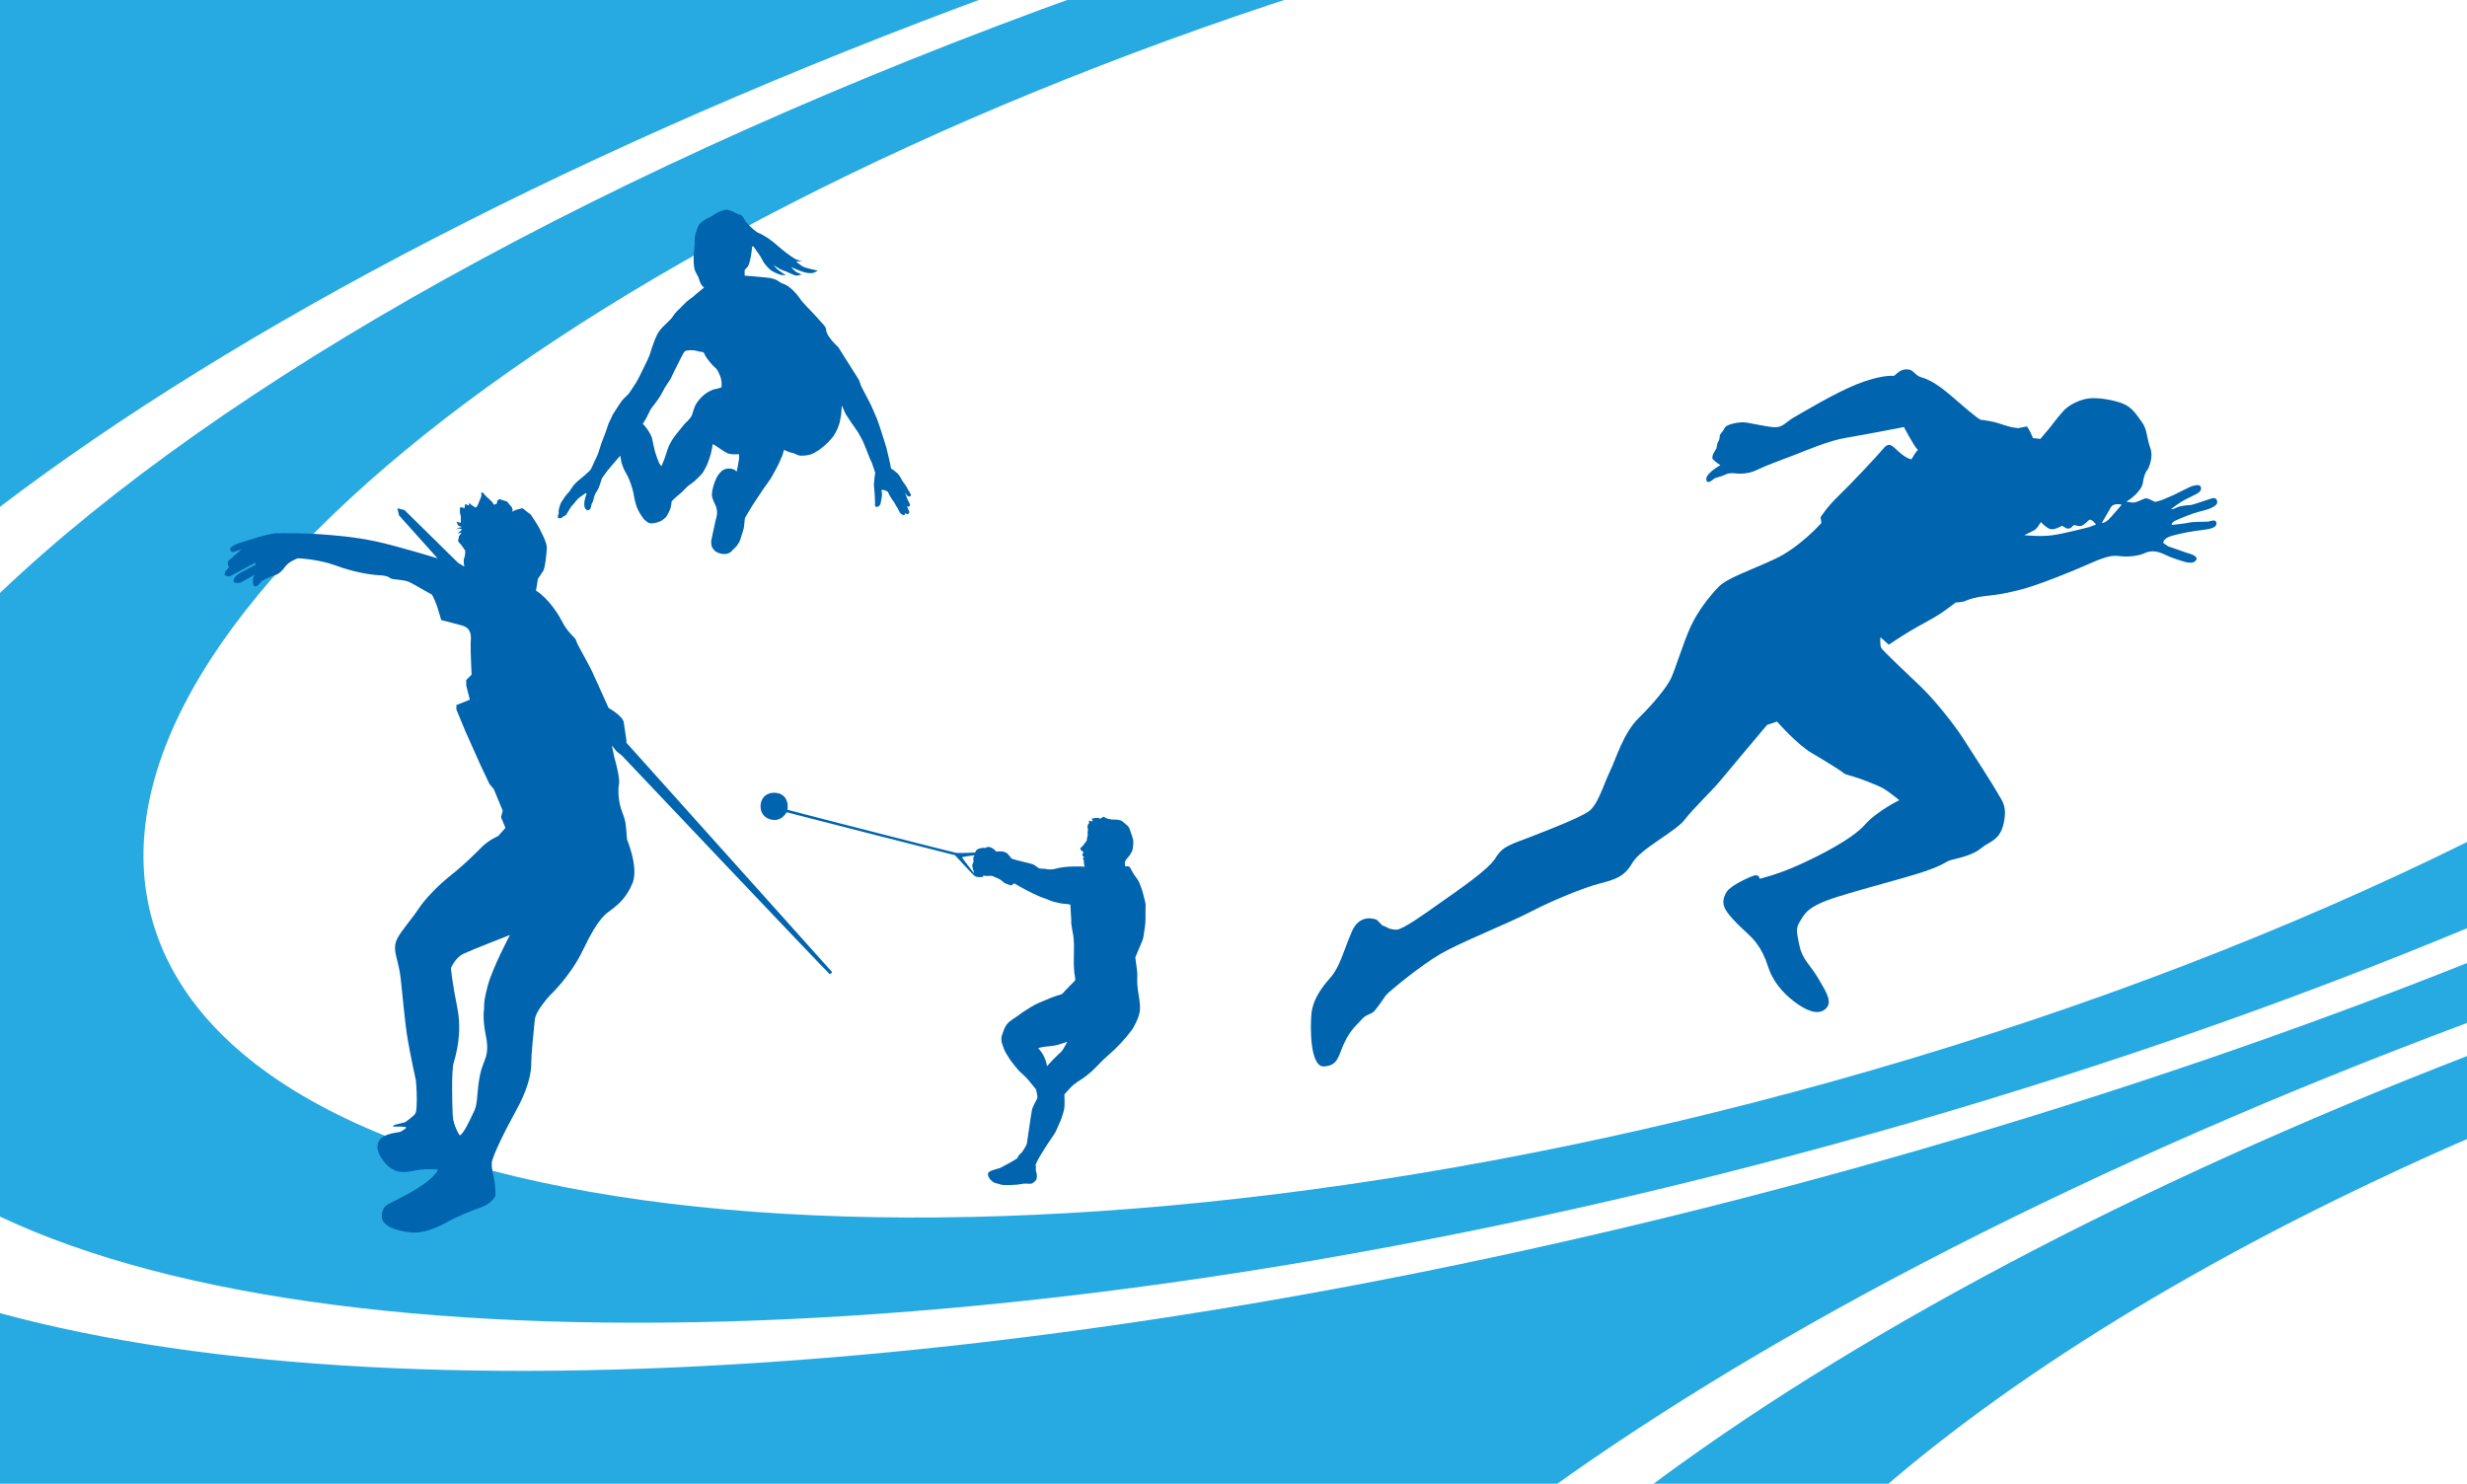 <?xml version="1.0" encoding="utf-8"?>
<!-- Generator: Adobe Illustrator 19.0.0, SVG Export Plug-In . SVG Version: 6.00 Build 0)  -->
<svg version="1.1" id="Layer_1" xmlns="http://www.w3.org/2000/svg" xmlns:xlink="http://www.w3.org/1999/xlink" x="0px" y="0px"
	 viewBox="0 0 2660 1600" style="enable-background:new 0 0 2660 1600;" xml:space="preserve">
<style type="text/css">
	.st0{fill:#27AAE1;}
	.st1{fill:#0064AE;}
	.st2{fill-rule:evenodd;clip-rule:evenodd;fill:#0064AE;}
</style>
<g>
	<path class="st0" d="M0-7.5v554C256.9,351,630.1,156.1,1075.6-7.5H0z"/>
	<path class="st0" d="M2660,1038.5c-182.9,72.8-379.9,140.4-587.6,200.6C1235,1481.8,447.1,1537.9,0,1416v191.5h1668.6
		c247.3-178,588.9-353.9,991.4-504.4V1038.5z"/>
	<path class="st0" d="M2027.4,1607.5c154.1-133.9,371.4-265.4,632.6-379.2v-89.5c-361.8,140.1-667.2,303.3-887,468.6H2027.4z"/>
	<path class="st0" d="M2017.3,1154.3c-884.8,256.4-1710.5,195.5-1844.2-135.9C45.8,702.9,591.5,256,1407.5-7.5h-236.3
		C654.6,177.9,238.6,411.9,0,639.4v672.5c378.4,179.1,1192.1,150.1,2060.8-101.6c213.5-61.9,414.7-132.7,599.2-209.3v-93
		C2471.5,1001.2,2254.3,1085.7,2017.3,1154.3z"/>
</g>
<path class="st1" d="M1414,1093.4c1.3-14.5,10-27.4,20.5-39.2c10.5-11.9,14.3-29.4,23.2-49.9c8.9-20.5,26.7-12.5,26.7-12.5l6.2,6.2
	c0,0,3.5,1.2,4.5,1.8c0.9,0.6,4,2.7,10.7,2.7c6.7,0,31.2-17.6,49-30.3c17.9-12.7,50.1-34.3,57.9-47.2c7.8-13,16.3-14.2,39.2-23.2
	c23-8.9,48.6-19.1,59.7-25.9c11.2-6.7,16.9-28.9,24.1-43.7c7.1-14.7,14.5-41.4,31.2-57.9c16.7-16.5,30.1-33,34.8-42.8
	c4.7-9.8,13.4-39,21.4-56.2c8-17.2,21.2-33.6,30.3-42.8c9.1-9.2,32.1-16.7,59.7-29.4c27.6-12.7,50.8-39.2,50.8-39.2l-0.9-6.2
	c0,0,7.4-11.6,19.6-23.2c12.2-11.6,41.5-42.8,48.1-50.8c6.7-8.1,10.1-2.2,17.8,4.5c7.8,6.7,12.5,7.1,12.5,7.1s5.8-10.4,7.1-9.8
	c-5.1-5.4-15.2-25-15.2-25s-43.4,8.5-62.4,11.6c-19,3.1-42.8,13.6-56.2,18.7c-13.4,5.1-31.2,11.6-40.1,16
	c-8.9,4.4-18.3,4.3-24.1,3.6c-5.8-0.7-9.8,1.1-10.7,1.8c-0.9,0.6-10.7,3.6-10.7,3.6s-6.2,5.6-8,3.6c-5.6-6.9,14.3-17.8,14.3-17.8
	s-5.3-3.3-8-6.2c-2.7-2.9,3.1-10.7,3.6-11.6c0.4-0.9,0.7-5.3,1.8-7.1c1.1-1.8,1.8-3.5,1.8-6.2c0-2.7,3.6-4.8,5.3-8.9
	c1.7-4.1,14.7-6.4,20.5-6.2s25.2,5.2,33.9,5.3c8.7,0.2,12.1-6,20.5-10.7c8.4-4.7,43.9-26.2,67.8-35.7s37.3-9.3,39.2-8.9
	c2,0.4,5.8-7.1,14.3-7.1c8.4-0.1,7.6,6.3,16.9,8.9s19.9,9.9,31.2,19.6c11.3,9.7,29.7,25.9,32.1,25.9c4.4,0.4,14.7,2.1,21.4,4.5
	c6.6,2.4,12.5,3.6,12.5,3.6l6.2,0.9c0,0,7.2-1.3,8.9-1.8c1.8-0.5,7.1,12.5,7.1,12.5l8,0.9l9.8-11.6c0,0,10.3-13.7,16-19.6
	c5.8-5.9,17.4-11.5,26.7-12.5c9.3-1,24.5,1.2,35.7,5.3c11.1,4.2,15.8,13,21.4,20.5c5.6,7.5,4.9,16.6,8.9,27.6
	c4,11.1-2.7,23.2-2.7,23.2s-3.8,3.4-5.3,14.3c-1.6,10.8-17.8,20.5-17.8,20.5s2.1,0.3,6.2,0.9c4.2,0.6,11.6-3.9,14.3-4.5
	c2.6-0.5,8.5,3,9.8,3.6c1.3,0.6,8-1.8,8-1.8l12.5-5.3c0,0,14.8-7.3,16-8c1.3-0.7,11.9-5.3,13.4-0.9c1.5,4.4-1.5,6.5-12.5,11.6
	c-11,5.1-19.6,12.5-19.6,12.5s3,0.1,6.2-1.8c3.3-1.9,13.9-2.8,15.2-2.7c1.3,0.1,16.1-5.1,19.6-6.2c3.5-1.2,8.3-3,8.9,2.7
	c0.6,5.7-12.6,9-19.6,10.7c-7,1.7-21.8,7.7-25.9,9.8c-4.1,2.2-3.6,4.5-3.6,4.5s17.7-1.9,19.6-2.7c2-0.7,17.4-0.8,19.6-0.9
	s7.9-3.3,8.9,0.9c1.1,4.2-3.1,6.8-14.3,8c-11.2,1.3-22,3.2-33,6.2c-11,3-9.8,8-9.8,8l5.3,3.6l20.5,7.1c0,0,11.9,2.7,9.8,7.1
	c-2.1,4.4-7.7,3.6-11.6,2.7c-3.9-1-15.5-4.6-22.3-8c-6.8-3.4-14.2-5.1-21.4-1.8c-7.2,3.3-17.5,4.3-25,3.6c-7.4-0.7-12.2-2.2-33,7.1
	c-20.8,9.3-57.9,24.1-74.9,28.5c-17,4.4-26.2,5.9-38.3,7.1c-12.1,1.3-19.3,3.9-22.3,5.3c-3,1.5-10.7,1.8-10.7,1.8
	s-11.5,8.8-18.7,13.4c-7.2,4.6-21.8,12.1-31.2,17.8s-22.3,14.3-22.3,14.3l-8.9-8c0,0-1,8.3,0.9,11.6c1.9,3.3,29.3,29,42.8,41.9
	c13.5,12.9,34.2,38.4,44.6,54.4c10.4,16,34,52.6,38.3,60.6c4.4,8,10.3,13.2,6.2,32.1c-4.1,18.9-15.5,19.4-24.1,26.7
	c-8.6,7.3-22.2,10.3-31.2,12.5c-9,2.2-6.2,4.9-32.1,13.4c-25.9,8.4-59.4,16.5-91.8,26.7c-32.4,10.2-35.1,17.9-40.1,25.9
	c-5,8-4.2,11.2-0.9,26.7s11.2,19.9,20.5,35.7c9.3,15.8,15.7,25.9,7.1,33c-8.6,7.1-21.8-0.2-30.3-6.2c-8.6-6.1-24.4-18.9-31.2-40.1
	c-6.8-21.2-16.2-30-22.3-35.7c-6.1-5.6-14.8-13.5-21.4-22.3c-6.5-8.7-5.1-15.3-0.9-22.3s25.5-16.7,30.3-17.8
	c4.8-1.2,5.3,3.6,5.3,3.6s17.9-4,41-14.3c23.1-10.3,58.5-28.3,72.2-43.7c13.7-15.4,37.4-26.7,37.4-26.7s-10.5-8.7-16.9-12.5
	c-6.5-3.8-26.1-11.2-33.9-13.4c-7.8-2.2-7.6-2-10.7-4.5c-3.1-2.4-17.4-11.4-33-20.5c-15.6-9.1-37.4-33.9-37.4-33.9l-10.7,3.6
	c0,0-43.4,51.5-50.8,60.6c-7.4,9.1-28.5,29.2-38.3,41.9c-9.8,12.7-47.4,31-56.2,46.4c-8.7,15.3-19.6,18.1-35.7,22.3
	c-16.1,4.2-48.3,17-74,30.3c-25.7,13.3-75.3,32.8-97.2,45.5c-21.9,12.7-56.6,41.5-58.8,44.6c-2.3,3.1-7.3,10.7-11.6,16
	c-4.3,5.3-8.9,3.6-14.3,9.8c-5.4,6.2-11.8,10.5-18.7,25c-7,14.4-6.4,25-22.3,25.9C1412.4,1150.4,1412.7,1107.9,1414,1093.4z
	 M2276.1,557.6c6.7-7.5,11.6-13.4,11.6-13.4s-8.7-2.3-11.6,2.7c-2.9,5-9.8,16.9-9.8,16.9S2269.4,565.1,2276.1,557.6z M2212.8,577.2
	c12.7-1.7,40.1-8.9,40.1-8.9l7.1-2.7c0,0-5.2-7.4-8-4.5c-2.9,2.9-6.5,6.4-9.8,6.2c-3.3-0.2-4.7-1.4-6.2-0.9
	c-1.5,0.5-2.5,3.7-6.2,3.6c-3.7-0.2-5.2-3.6-7.1-2.7c-2,0.9-8.7,5.1-13.4,2.7c-4.6-2.4-8.9-7.1-8.9-7.1s-3.4,6.9-7.1,8.9
	c-3.7,2.1-10.7,5.3-10.7,5.3S2200.1,579,2212.8,577.2z"/>
<path class="st1" d="M778,417.6l-3.8,1.3l-5,1.1c0,0-3.6,1.6-4.8,2.2c-1.3,0.7-3.9,2.4-5.1,3.4c-1.5,1.3-4.4,4.1-5.6,5.6
	c-1.1,1.3-3.1,4.2-3.9,5.7c-0.7,1.4-1.7,4.6-2.3,6.1c-0.5,1.4-1.2,4.4-1.9,5.7c-0.7,1.3-2.6,3.5-3.6,4.6c-1,1.1-3.2,3.1-4.2,4.2
	c-1.4,1.6-4.1,5-5.4,6.7c-1.7,2.1-5.1,6.3-6.6,8.5c-1.3,2-3.7,6.2-4.7,8.4c-0.9,2-2.2,6.3-2.9,8.4c-0.6,1.8-1.7,5.4-2.4,7.1
	c-0.6,1.6-2.7,6.2-2.7,6.2l-2.2-3.1c0,0-1.4-3.1-1.8-4.2c-0.8-2.1-2.2-6.2-2.8-8.3c-0.5-1.9-1.4-5.7-1.8-7.6c-0.5-2-1.1-6.2-1.8-8.1
	c-0.7-2-2.8-5.8-4-7.6c-0.8-1.2-3.4-4.5-3.4-4.5l-2.3-2.3l1.7-2.7l1.9-3.1c0,0,2.3-4.5,3-6c0.5-0.9,1.4-2.9,1.9-3.8
	c0.9-1.4,2.9-3.9,3.9-5.2c1.6-2.1,4.8-6.4,6.2-8.7c1.5-2.4,4.1-7.5,5.5-10c1.4-2.3,4.6-6.7,6-9.1c1-1.9,2.7-5.8,3.6-7.7
	c1.3-2.7,5.4-10.7,5.4-10.7l3.6-7.1c0,0,1.9-3.6,2.9-4.3c0.7-0.5,2.6-0.8,3.5-0.9c1.6-0.2,4.9-0.2,6.5,0c1.5,0.2,4.3,1.1,5.7,1.4
	c1,0.2,3.3,0.1,4.1,0.8c1,0.7,1.7,3.2,2.4,4.2c0.6,1,1.9,2.8,2.6,3.7c1.1,1.5,3.5,4.4,4.8,5.8c1.2,1.3,3.9,3.5,4.9,4.9
	c1.2,1.7,2.9,5.5,3.6,7.5c0.5,1.3,1.1,4,1.3,5.4C778.2,413.1,778,417.6,778,417.6z M806.1,287.7c2-3,2.1-5.4,3-8.8
	c0.8-3.2,1.9-11.3,1.7-13.1l1.7,0.1c0,0,5.4,7.5,7.1,10.1c1.2,1.9,3.2,6.1,4.6,8c1.5,2.1,5,6,7.1,7.5c2.5,1.8,8.2,4.4,11.2,5
	c1.1,0.2,4.7,0.1,4.7,0.1s-6.9-4.4-9-6.2c-1.2-1.1-4.4-4.9-4.4-4.9s5.6,3.9,7.6,4.9c1.6,0.8,5.1,1.9,6.8,2.6c2.6,1,7.6,3.9,10.4,4.2
	c1.5,0.1,5.8-1.2,5.8-1.2s-5.2-2.2-6.7-3.3c-1.4-1-4.8-4.7-4.8-4.7s6.8,2.9,9.1,3.8c1.9,0.7,5.8,2.1,7.9,2.4
	c1.7,0.3,5.2,0.5,6.8,0.1c1.4-0.3,5-2.5,5-2.5s-5.2-1.1-6.9-1.5c-2.4-0.6-7.2-1.8-9.4-3c-2-1-7.1-5.4-7.1-5.4l6.8,0.1
	c0,0-5.2-1.5-6.8-2.3c-3-1.5-8.3-5.4-11-7.4c-4.9-3.7-13.9-12-19-15.4c-2.6-1.7-8.1-4.9-11-6c-2-0.7-8.6-6.8-8.6-6.8l-4.6-5.1
	c0,0-3-5.6-4.6-6.8c-0.9-0.7-3.1-1-4.1-1.4c-1.8-0.8-5.2-2.8-7.1-3.4c-1.4-0.5-3.9-1.4-6-1.3c-0.8,0.1-2.4,0.8-3.2,1
	c-1.1,0.3-3.2,1-4.2,1.4c-2.4,1.1-6.6,4.2-8.9,5.4c-1.1,0.6-3.5,1.6-4.7,2.3c-1,0.6-3,1.9-4,2.6c-1,0.8-3,2.6-3.7,3.7
	c-0.7,1-1.5,3.3-1.9,4.4c-0.5,1.2-1.4,3.8-1.7,5c-0.3,1.3-1,5.4-1,5.4v6.2c0,0-0.3,3.8-0.4,5c-0.1,1.7-0.5,5.2-0.6,7
	c-0.1,2.2-0.2,6.5,0,8.6c0.2,1.8,0.6,5.6,1.2,7.3c0.6,1.9,2.9,5.4,3.7,7.3c0.6,1.3,1.3,4.2,1.9,5.5c0.4,0.9,1.4,2.8,2,3.6
	c0.5,0.7,2.3,2.3,2.3,2.3l-6.2,5.1l-6.5,5.5c0,0-4.3,3-5.6,4.2c-1.7,1.4-4.6,4.6-6.2,6.2c-1.7,1.6-5.1,4.8-6.6,6.6
	c-1.1,1.3-3,4.4-4.1,5.7c-1.3,1.5-4.2,4.2-5.6,5.6c-1.2,1.2-3.7,3.5-4.8,4.8c-1.2,1.3-3.3,4.1-4.2,5.6c-1,1.6-3.2,7-3.2,7l-2.9,7.8
	c0,0-1.9,6.2-2.6,8.3c-0.8,2.2-2.8,6.4-3.8,8.5c-1.1,2.4-3.5,7.2-4.7,9.6c-1.3,2.7-3.9,8-5.4,10.6c-0.9,1.6-2.9,4.7-4,6.2
	c-1.2,1.8-3.5,5.6-4.9,7.3c-1.5,1.8-5.2,4.9-6.7,6.7c-1.4,1.6-3.6,5.2-4.8,7c-1.4,2.1-5.4,8.3-5.4,8.3l-4.7,10L653,466
	c0,0-3.5,9.1-4.6,12.1c-1,2.8-2.5,8.4-3.6,11.2c-0.8,2.1-2.8,6.2-3.8,8.3c-1.9,4-2.9,6.9-4.3,9c-0.2,0.3-0.7,0.7-0.9,1
	c-1.3,1.3-4.1,3.9-5.5,5.1c-1.2,1.1-3.8,3.1-5,4.1c-1,0.8-3,2.5-3.9,3.4c-0.8,0.8-2.4,2.5-3.2,3.4c-0.6,0.8-1.7,2.5-2.2,3.3
	c-0.6,0.8-1.6,2.5-2.2,3.3c-0.6,0.7-2,2-2.6,2.8c-0.6,0.7-1.8,2.2-2.3,3c-0.4,0.6-1.2,1.9-1.6,2.5c-0.5,0.7-1.5,2.2-2,2.9
	c-0.5,0.7-2.1,4.4-2.9,8.7c-0.3,1.8,0.1,3.3,0.1,3.3s-0.6,1.5-0.7,2c-0.1,0.5-0.5,1.6-0.4,2.1c0,0.3,0.2,0.8,0.4,0.9
	c0.2,0.2,0.8,0.4,1.1,0.4c0.5,0.1,1.4,0,1.8-0.1c0.4-0.1,1.3-0.5,1.7-0.8c0.3-0.2,0.9-0.9,0.9-0.9s0.6-0.3,0.8-0.4
	c0.4-0.2,1.3-0.5,1.6-0.8c0.3-0.2,0.8-0.7,1-1c0.4-0.5,2.6-4.8,4.8-8c1.4-2,3-3.4,3.2-3.6c0.5-0.6,1.5-1.9,2-2.5
	c0.8-0.9,2.3-2.8,3.2-3.6c0.4-0.4,1.3-1,1.8-1.3c0.6-0.4,1.9-1.3,2.6-1.8c0.5-0.3,1.6-1,2-1.4c0.3-0.2,0.7-0.9,1-0.9
	c0.4,0,1.3,0.9,1.3,0.9s-0.7,1.4-0.9,1.9c-0.3,0.9-0.8,2.7-1,3.6c-0.2,0.8-0.5,2.4-0.6,3.2c-0.1,0.7-0.1,2.1-0.1,2.9
	c0,0.6,0.1,1.7,0.2,2.3c0.1,0.5,0.5,1.5,0.9,1.9c0.2,0.3,2.4,3.9,5.4,0.2c0.3-0.4,0.6-1.4,0.7-1.9c0.2-0.8,0.5-2.4,0.7-3.2
	c0.2-0.8,1.4-2.3,1.6-3.2c0.3-0.9,0.6-2.9,0.9-3.8c0.3-1.1,1-3.1,1.5-4.1c0.4-0.8,1.5-2.3,1.9-3.1c0.5-0.9,1.6-2.8,2-3.8
	c0.3-0.8,3-9.1,3-9.1l0.5-1c0,0,2.6-4,6-8.3c3.2-4.1,13.5-15.7,13.5-15.7l1.2,7.1c0,0,1.8,5.5,2.6,7.3c0.9,2.1,3.4,5.9,4.3,7.9
	c1,2.1,2.7,6.5,3.5,8.8c0.7,1.9,1.8,5.9,2.3,7.9c0.5,2.2,1.1,6.6,1.7,8.8c0.5,2.1,1.7,6.4,2.5,8.4c0.7,1.7,2.4,4.9,3.4,6.5
	c1.1,1.7,3.3,5.2,4.8,6.6c1.1,1,3.6,2.9,5,3.4c1.3,0.4,4.1,0.2,5.4,0c1.8-0.3,5.4-1.4,7.1-2.3c1.5-0.8,4.3-2.9,5.4-4.2
	c1.2-1.4,2.9-4.6,3.6-6.2c0.4-1,1.3-3.1,1.6-4.2c0.4-1.6,1-6.6,1-6.6l3.7-3.7c0,0,5.6-4.7,7.4-6.3c1.7-1.6,4.7-5,6.5-6.5
	c1.5-1.3,5-3.5,6.5-4.8c2.4-2.1,7-6.4,8.9-8.9c1.6-2.1,4-6.7,5.1-9.1c1.2-2.7,3.2-8.4,4-11.3c0.8-2.7,2.3-11.2,2.3-11.2l3.2,1.9
	c0,0,6,4.2,8,5.4c1.4,0.9,4.3,2.6,5.9,3.1c1.2,0.4,3.6,0.6,4.8,0.7c1.6,0.1,6.4,0,6.4,0v4.6l-1.3,8l-1.4,6.2c0,0-1.4-1.7-2-2
	c-0.9-0.5-2.9-1.2-4-1.3c-1.1-0.2-3.4-0.2-4.6,0c-1.2,0.2-3.4,1-4.4,1.7c-1.2,0.8-3.1,2.9-4,4c-0.9,1.1-2.3,3.5-2.9,4.7
	c-0.9,1.8-2.3,5.7-2.9,7.7c-0.6,1.8-1.5,5.6-1.7,7.6c-0.1,1-0.2,3.1,0,4.1c0.2,1.3,1.1,3.8,1.6,5c0.5,1.3,1.9,3.8,2.4,5.2
	c0.4,1.1,1.2,3.5,1.3,4.7c0.2,1.3,0.2,4,0,5.3c-0.2,1.6-1.2,4.8-1.6,6.5c-0.3,1.2-0.8,3.6-1,4.8c-0.2,1-3.5,15.6-3.6,16.9
	c-0.1,1.4,0.2,4.4,0.7,5.8c0.5,1.3,2.2,3.6,3.2,4.6c0.7,0.7,2.5,1.6,3.4,2c1.1,0.5,3.5,1.2,4.7,1.3c1.1,0.2,3.4,0.2,4.4,0
	c1.1-0.2,3.3-1,4.3-1.7c0.9-0.6,2.2-2.2,2.9-2.9c1-1,3-2.8,3.8-3.8c1-1.2,2.7-4,3.4-5.4c0.8-1.7,1.7-5.4,2.3-7.2
	c0.5-1.6,1.7-4.8,2-6.5c0.3-1.4,0.6-4.2,0.7-5.6c0.2-1.4,0.6-5.5,0.6-5.5l3.7-6.4c0,0,3.6-6,4.8-7.9c2.7-4.2,8.2-12.5,11-16.6
	c2-3,6.4-8.7,8.3-11.8c2.3-3.7,6.4-11.3,8.3-15.2c1.1-2.3,4.2-9.5,4.2-9.5l1.9-6.2c0,0,4,1.9,5.4,2.4c1.2,0.4,3.6,0.8,4.8,1.2
	c1.6,0.5,4.6,2.2,6.2,2.5c1.5,0.3,4.6,0.1,6.1,0c1.5-0.1,4.6-0.6,6.1-1.1c2.4-0.8,6.8-3.3,8.9-4.7c2.6-1.8,7.5-5.9,9.7-8.2
	c1.7-1.7,5-5.4,6.4-7.4c1.2-1.8,3.2-5.7,4.1-7.7c0.7-1.6,1.8-5,2.3-6.7c0.5-2.1,1.3-6.5,1.6-8.6c0.3-2.4,0.6-9.6,0.6-9.6l4.2,9.2
	l6.4,9.8c0,0,5.4,7.4,7,10c1.5,2.4,5.3,9.8,5.3,9.8l4.4,10.7l2.8,7.2l2.4,5.3c0,0,3.7,10.3,3.6,11.1c-0.1,0.7-0.5,2.1-0.5,2.8
	c-0.1,0.8-0.9,8.6-1,9.2c0,0.7,0.1,2,0.2,2.7c0.1,1.2,0.3,3.6,0.5,4.8c0.1,0.8,0.2,2.3,0.2,3.1c0.1,0.9,0.1,2.8,0.2,3.7
	c0,0.7,0,2.2,0.1,3c0,0.7,0.1,2.1,0.1,2.7c0,0.6-0.1,1.7-0.1,2.3c0,0.4,0.2,1.1,0.4,1.5c0.1,0.2,1.2,0.7,2,0.5
	c1.2-0.2,2.4-1.3,2.7-1.6c0.3-0.4,0.7-1.3,0.9-1.8c0.2-0.6,0.4-1.9,0.5-2.6c0.1-0.6,0.8-4,0.8-4.4c0.1-0.7,0.5-2.4,0.2-4.5
	c-0.2-1.9-0.7-2.4-0.5-2.7c0.1-0.3,0.8-0.7,1.1-0.8c0.3-0.1,0.9,0.2,1.2,0.2c0.5,0.1,2,0.6,2,0.6l1.2,0.6l1.4,0.6
	c0,0,0.3,0.9,0.5,1.2c1.3,3,3.9,7.2,5.9,9.6c0.7,0.9,2,3.6,2.3,4.1c0.4,0.6,1.2,1.8,1.5,2.4c0.2,0.3,0.7,0.9,0.8,1.3
	c0.2,0.4,0.6,1.3,0.8,1.8c0.3,0.5,0.8,1.6,1.1,2c0.3,0.5,1.1,1.3,1.5,1.7c0.3,0.3,1.1,0.7,1.5,0.9c0.3,0.1,0.8,0.2,1.1,0.2
	c2.2,0,1.6-2.4,1.6-2.4s1.8,2.1,3.4,1.2c0.2-0.1,1.5-0.9,1-2.5c-0.2-0.6-0.7-1.9-1-2.5c-0.2-0.5-0.7-1.5-0.9-2.1
	c-0.1-0.3-0.5-1.3-0.5-1.3s2,1.7,3.1-0.5c0.1-0.2,0.2-0.6,0.2-0.8c0-0.4-0.3-1.1-0.4-1.4c-0.3-0.6-0.9-1.8-1.2-2.4
	c-0.4-0.7-1.1-2.1-1.4-2.9c-0.3-0.7-0.8-2.2-1.1-3c-0.3-1-1.4-3.8-1.4-3.8s0.8,1.3,1.1,1.7c0.3,0.4,0.9,1.3,1.3,1.6
	c0.3,0.3,1,0.8,1.4,1c0.3,0.1,1,0.4,2.1-0.3c0.2-0.1,0.8-0.7,0.6-1.4c-0.1-0.3-1.3-2.4-1.5-2.9c-0.3-0.7-1.2-1.8-1.6-2.5
	c-0.4-0.6-0.9-1.9-1.2-2.5c-0.5-0.8-1.5-2.4-2.1-3.2c-0.6-0.9-1.9-2.6-2.5-3.4c-0.5-0.7-2.7-4.9-3.2-5.7c-3.2-4.9-10.7-9.1-9.5-8.2
	c0.8,0.5-5-23-5-23s-3.7-11.9-5-15.8c-1.1-3.5-3.4-10.5-4.7-13.9c-1.7-4.3-5.4-12.8-7.4-17c-1.5-3.2-5-9.4-6.6-12.6
	c-1-1.9-3-5.6-3.8-7.6c-0.5-1.2-1.1-3.8-1.7-5c-0.7-1.5-2.5-4.2-3.4-5.6c-1.3-2.1-5.3-8.4-5.3-8.4l-13.9-22c0,0-13-11.5-13-18.8
	c0-3.4-5.8-8.2-7.8-10.9c-1.7-2.2-16.8-17.7-18.5-19.9c-1.8-2.4-10.1-15.6-20.6-18.9c-2-0.6-5.5-3.4-7.4-4.2c-1.3-0.6-4-1.3-5.4-1.7
	c-1.9-0.5-28.2-2.7-28.2-2.7v-6L806.1,287.7z"/>
<path class="st2" d="M1049.6,929.6c-0.2,1.1-1.1,1.9-1.2,2.8c-0.2,1.6,0.4,3.7,0.8,5.1c0.4,1.5,1,2.9,1.3,4.4
	c-4.4-5.6-8.9-11.1-13-16.9c0.2-0.3,0.4-0.5,0.5-0.9c4.1-0.8,8.7-1.2,13-1.9c-0.4,0.7-1.1,1.1-1.3,1.9
	C1049.1,926,1049.9,927.8,1049.6,929.6z M1150.8,1123.7c-2.2,3.1-3.5,6.7-5.8,9.6c-1.1,1.4-2.8,2.7-4.2,4c-3.4,3.4-6.8,6.7-10,10.3
	c-0.6,0.6-0.9,1.7-1.9,1.9c-1.4-8.1-5-14.7-9.5-19.2c5.6-2,12.1-1.8,18.1-2.9c4.3-0.8,9-2.8,13.3-3.9
	C1151,1123.6,1150.9,1123.7,1150.8,1123.7z M1190.1,880.8c-1.4-0.2-2,1.5-3.4,1.9c-0.9,0.2-2.2-0.8-3.4-0.8c-2,0-6.2,0.9-6.2,0.9
	s0.1,0.9,0.7,1.5c0.5,0.6,0.7,0.8,0.7,0.8s-0.9,0.5-1.2,0.5c-1,0.1-2.8-1.1-3.2-0.4c-0.2,0.3,0,1,0.3,1.4c0.2,0.3-0.1,1.1-0.1,1.1
	s-0.5,0.4-0.7,0.7c-0.6,0.6-1,2.5-1.1,3.3c0,0.7,0.6,1.9,0.6,2.5c0,0.6-0.3,1.7-0.3,2.3c-0.1,0.5-0.3,1.4-0.2,1.8
	c0.1,0.5,0.4,1.5,0.4,1.5s-0.5,1.4-0.8,3.8c-0.1,1.2-0.4,2.4-0.5,2.9c-0.3,0.9-1.7,2.3-2.3,3c-0.8,1.1-1.5,2.7-3.6,4.1
	c-1.2,0.9-1,2.5-0.5,2.9c0.6,0.6,2.9,2.2,2.9,2.2s-1.3,3.1-1.2,3.5c0.1,0.4,0.1,0.4,0.3,0.8c0.1,0.2,1.7,1.1,1.7,1.1
	s-1.5,1.4-1.4,1.8c0.1,0.5,1,1.6,1,1.6s0.1,2.2,0.2,4c0,0.8,0.8,3.1,0.8,3.1c-6-0.5-21.7-0.6-30.7,2c-2.6,0.8-5.6,1.1-8.2,0.9
	c-1.4-0.1-3-0.5-4.6-0.7c-1.7-0.2-3.6,0.1-5.1-0.3c-1-0.2-2.4-1.4-3.5-2.1c-1.2-0.8-2.4-1.8-3.5-2.3c-1.7-0.7-3.8-1-5.8-1.6
	c-4-1.1-7.8-1.8-11.8-2.9c-1.9-0.6-5.6-1.7-5.6-1.7s-3.8-5-5.5-6.2c-0.7-0.5-2.1-0.8-3.1-1.2c-2.8-1-7.9-0.1-7.9-0.1s-3.5-4.5-8-5.1
	c-2.7-0.3-3.5,1.1-3.5,1.1s-2.5-0.3-3.6-0.1c-2.3,0.3-4.1,0.8-5.8,1.9c-1,0.6-1.3,2.1-2,3.1c-3.2,0.2-17.2,0.8-20.4,0.4
	c-1.8-0.2-129-32.6-182-46.5c1.7-10.5-3.9-17.6-12.6-18.3c-1.1-0.1-2.2-0.1-3.3,0c-7.4,0.7-12.3,5.6-13,13c-0.1,1.1-0.1,2.2,0,3.3
	c0.6,6.8,5.3,11.4,11.9,12.7c8,1.6,13.2-3.1,16.2-8c60.4,15.5,120.9,31,181.5,46.3c4.7,5.1,19.6,21.5,21.4,22.5
	c2.7,1.4,5.5,1.4,8.7,0.8c0.6-0.1,0.1-1.4,0.8-1.5c2.6,1.3,6.2,0.1,8.8,0.5c1.3,0.2,2.8,1.2,4.2,1.7c1.4,0.6,3,1.2,4.2,1.9
	c2.2,1.2,3.8,3.3,6,4.4c2,1,4.1,1.3,6.2,2.4c1.4-0.6,2.3-1.6,3.6-2.3c8.8,5.1,17.8,10,27.5,14.2c2.4,1,5,1.8,7.6,2.8
	c2.5,0.9,5,2.2,7.6,2.8c2.8,0.7,5.6,1.4,8.6,1.9c2.9,0.5,6.1,0.3,9.2,1.2c0.3,5.1,0.5,9.7,0.8,14.2c0.1,1.2,0.3,2.3,0.1,3.3
	c-0.4,2.9,2,13.9,2.3,16.2c1.8,13.9-0.6,27.1,1.2,40.7c0.2,1.7,1.1,5.5,0.8,6.8c-0.2,1.1-2.4,2.9-3.5,4c-2.8,2.9-4.8,4.9-7.4,7.6
	c-1.2,1.3-2.4,3.1-3.8,3.8c-1.3,0.6-2.9,0.9-4.3,1.3c-4.4,1.4-8.3,2.9-12.3,4.7c-5.2,2.3-10.6,4.2-15.4,7.2c-4.8,3-9.4,5.7-13.7,9
	c-4.2,3.3-9.3,5.6-12.9,9.8c-2.6,3.1-3.5,6.1-4.8,9.9c-0.6,1.9-1.4,3.5-1.5,5.6c0,2.2,0.1,4,0.9,6.2c1.3,3.4,2.3,7.2,4.2,10
	c1.8,2.9,3.5,5.8,5.6,8.7c2,2.7,4.2,5.3,6.3,7.9c2.1,2.7,4.8,4.8,7.2,7.1c2.4,2.2,4.6,4.7,6.8,7.4c2.3,2.7,6.4,7.9,6.4,7.9
	s1.3,5.6,1.5,8.2c0.1,1.2-1,2.7-1.5,3.9c-1.4,3.2-3.8,6.6-4.4,10c-2,10.9-3.2,22.1-5.1,33.5c-0.2,1.4-0.4,2.9-0.8,4
	c-0.4,1-1.2,2-1.7,3.1c-1.6,2.9-3.2,5.5-5.9,7.6c-1.2,1-1.6,2.5-2.3,3.9c-4.7,3.1-9.6,5.7-15,8.6c-1.2,0.6-2.4,1.5-3.9,2
	c-1.4,0.5-2.9,0.8-4.6,1.3c-2.5,0.8-6.9,2-7.9,3.9c-0.8,1.6,0.3,4.4,1.3,5.9c0.9,1.4,3.8,4,5.2,4.6c1.1,0.5,2.8,0.8,4.3,1.2
	c1.5,0.4,3.1,1.1,4.4,1.2c5.1,0.5,11.4,0.1,16.6-0.3c2.3-0.2,5-1,7.4-1.1c2.7-0.1,6.2,0.5,8-0.1c1.1-0.4,4.3-3.2,4.7-4.2
	c0.5-1.3,0.7-4.2,0.5-5.6c-0.1-1.5-1-3.1-1.1-4.8c-0.1-2.2,0.7-3.9-0.4-5.2c2.5-6.3,6.2-11.7,9.6-17.3c3.4-5.4,7-10.8,10.7-16.2
	c1.7-2.5,3-5.8,4.4-9c1.4-3.2,2.9-6.2,3.9-9.6c0.9-3.3,2.5-7,2.7-10.7c0.2-4.1,0.2-8.9-0.1-13.4c3.3-3.7,6.5-7.7,10.4-10.8
	c3.9-3.2,9.9-6.5,13.8-9.8c1.9-1.6,4-3.1,5.8-4.8c5.5-5.2,10.5-11,16.2-15.9c10.5-9,19-18.1,27.3-29.2c0.8-1.1,1.2-2.2,1.9-3.5
	c2.5-4.7,4.9-9.4,5.9-15.5c0.7-4.8,0-10-0.7-14.6c-0.6-4.5-1.6-9.2-1.9-13.8c-0.4-5.5,0.3-10.6-0.3-15.4c-0.6-4.9-1.3-9.9-1.9-14.5
	c1.4-3.3,2.8-6.8,4.3-10.3c1.4-3.4,3.2-7,4.2-10.6c0.6-2.4,0.8-5.2,1.2-7.9c0.4-2.6,0.9-5.5,1.1-8.2c0.4-5.7,0-11.9,0.3-18.2
	c0-0.6,0.1-1.3,0-1.9c-0.5-4-1.9-8-2.8-11.9c-0.9-3.8-2.4-7.5-3.8-11.1c-1.3-3.4-3.7-6-5.8-9.1c-0.9-1.3-1.7-2.9-2.7-4.7
	c-0.9-1.6-2-3.9-3.2-4.3c-1.2-0.3-2.9,0.4-3.8-0.1c-0.1-1.6-0.2-3.1-0.3-4.7c1.3-3,4-5.2,5.8-8c1-1.6,2.5-4.1,2.7-6
	c0.3-2.9,1-6.8,0.5-9.5c-0.4-2.2-1.3-4.6-2-6.7c-0.8-2.2-1.5-4.4-2.3-6.4c-0.7-1.8-3.2-3.5-4.6-4.8c-1.5-1.5-3.2-2.8-5.1-3.5
	c-2.7-0.9-5.7-0.6-8.7-0.8c-2.8-0.2-4.9-1-7.3-1.6C1192.7,882.2,1190.8,880.9,1190.1,880.8z"/>
<path class="st1" d="M675.4,800.9V798c0,0-1.9-12.7-2.9-19.3c-1-6.6-16.4-15.4-16.4-15.4s-12.5-28.1-17.4-38.6
	c-4.8-10.5-17.2-30.9-17.4-33.8c-0.2-2.9-7.9-7.2-14.5-19.3c-13.5-26.2-28.9-34.7-28.9-34.7l1-5.8l1-6.8c0,0,3.5-5,5.8-8.7
	c2.2-3.7,3.4-17.5,3.9-24.1c0.5-6.6-6.9-19-7.7-21.2c-0.8-2.3-9.6-15.4-9.6-15.4l-3.9-2.9l-4.8-3.9h-1l-6.8,1.9l-3.9,1.9l1-1.9
	l-1-2.9c0,0-3.9-4.8-4.8-5.8c-1-1-1.9-1-1.9-1s-5.3-1.4-5.8-1.9c-0.5-0.5-2.9,1-2.9,1l-1,3.9l-2.9,1l-1.9-2.9l-2.9-2.9
	c0,0-5-4.3-5.8-5.8c-0.8-1.4-2.9-1.9-2.9-1.9s-0.3,1.8,0,2.9c0.3,1.1-1.9,5.8-1.9,5.8l-1.9,4.8l-1.9,2.9h-1l-2.9-1.9l-3.9-2.9v2.9
	l-3.9-1.9l-1,4.8l-1.9-1h-2.9v5.8l1,3.9v3.9v2.9l-4.8-1l1.9,3.9l3.9,1.9l-5.8,1l5.8,1l-1,1.9l-3.9,2.9l4.8-1l-2.9,3.9
	c0,0-0.6,3.7-1,4.8c-0.3,1.1,2.9,3.9,2.9,3.9l4.8,6.8c0,0,0.3,4.8-1,7.7c-1.3,2.9,0,9.6,0,9.6L494,607L436.1,550l-7.7-1.9l1.9,7.7
	l41.5,46.3c0,0-42.8-13.2-66.6-18.3c-23.8-5.1-45.4-6.6-59.8-7.7c-14.5-1.1-38.8-1.4-48.2-1c-9.5,0.5-34.6,9.2-39.6,10.6
	c-5,1.4-10.1,4.8-9.6,6.8c0.5,1.9,2.9,2.9,2.9,2.9l9.6-2.9c0,0-10.1,8.5-13.5,11.6c-3.4,3.1,0,7.7,0,7.7s-5.6,5.1-4.8,7.7
	c0.8,2.6,5.8,1.9,5.8,1.9l10.6-5.8l16.4-8.7l1,1.9c0,0-10.6,5.6-16.4,8.7c-5.8,3.1-8.4,6.9-7.7,9.6s7.7,1,7.7,1s15.3-8.4,15.4-8.7
	c-2.4,1.8-3.4,10.3-1,12.5c2.4,2.3,6.4-3.2,7.7-4.8c1.3-1.6,9.6-5.3,14.5-6.8c4.8-1.4,7.5-4.2,11.6-9.6c4-5.5,13.5-8.7,13.5-8.7
	s22.5,1,40.5,7.7c18,6.8,36.7,10.1,47.3,10.6c10.6,0.5,10.6,3.1,13.5,3.9c2.9,0.8,12.2,1,17.4,2.9c5.2,1.9,24.9,14.2,25.1,13.5
	c4.8,5.5,10.6,28,10.6,28s10.8,2.7,22.2,5.8c11.4,3.1,10,12.5,9.6,19.3c-0.3,6.8,1,33.8,1,33.8l-5.8,5.8v5.8l3.9,15.4l-14.5,5.8v4.8
	l9.6,23.2l16.4,36.7l9.6,20.3l4.8,5.8l9.6,23.2l-1.9,6.8l4.8,11.6l-7.7,8.7c0,0-10.5,4.7-17.4,11.6c-6.9,6.9-19.5,19.6-33.8,30.9
	c-14.3,11.2-28.6,26.7-33.8,34.7c-5.1,8-12.9,17.1-19.3,26.1c-6.4,9-7.7,13.5-6.8,21.2c1,7.7,4,14.2,5.8,28.9
	c1.8,14.8,4.3,47,7.7,66.6c3.4,19.6,8.7,43.4,8.7,43.4s1.1,10.6,1,21.2c-0.2,10.6-0.3,13.7-2.9,16.4c-2.6,2.7-9.6,7.7-9.6,7.7
	l-11.6,2.9l-1.9,1.9c0,0,14.8-0.6,14.5,1c-0.3,1.6-6.8,4.8-6.8,4.8s-15.3,1.6-20.3,6.8c-3.9,4-8,12.3,4.8,27
	c12.9,14.8,27.2,7.9,37.6,6.8c10.4-1.1,19.1-0.1,19.3,0c-8,14.9-39.6,29.8-47.3,33.8c-7.7,4-13.3,5.3-13.5,16.4
	c-0.2,11.1,16.6,15.8,30.9,17.4c14.3,1.6,29.9-5.6,40.5-11.6c10.6-6,23.6-11.1,35.7-15.4c12.1-4.4,15.4-12.5,15.4-12.5s0.2-8-1-15.4
	c-1.1-7.4-3.5-13.5-2.9-20.3c0.6-6.8,14.5-35.2,26.1-56c11.6-20.8,16.4-38.7,16.4-50.2s2.9-38.6,3.9-48.2c1-9.7,16.4-26.1,16.4-26.1
	s22.4-20.9,35.7-49.2c17-35.7,24.9-38.7,30.9-43.4c5.9-4.7,15.1-11.2,22.2-28c7.1-16.7-5.8-47.3-5.8-47.3s-1-14-1.9-19.3
	c-1-5.3-4.5-12.2-5.8-18.3c-1.3-6.1-2.4-15.3-1-22.2c1.4-6.9-4.8-28-4.8-28l-2.9-13.5c0,0,3.4,3.7,3.9,4.8c0.5,1.1,6.8,5.8,6.8,5.8
	s221.9,234.3,223.8,235.4c1.9,1.1,2.9-1.9,2.9-1.9L675.4,800.9z M525.8,1063.3c-5.3,20-3.4,22.5-3.9,25.1c-0.5,2.6-1.3,12.5,1.9,28
	c3.2,15.5,0.8,22.1-1.9,28.9c-2.7,6.8-5.3,14.1-6.8,31.8c-1.4,17.7-2.7,18.6-5.8,25.1c-3.1,6.5-9.3,20.1-13.5,22.2
	c0,0-7.1-9.7-7.7-22.2c-0.6-12.5-1.4-47.8,1-56c2.4-8.2,9.5-32.2,3.9-59.8c-5.6-27.6-6.8-42.5-6.8-42.5s4.5-11.1,13.5-15.4
	s50.2-20.3,50.2-20.3S531.1,1043.3,525.8,1063.3z"/>
</svg>
